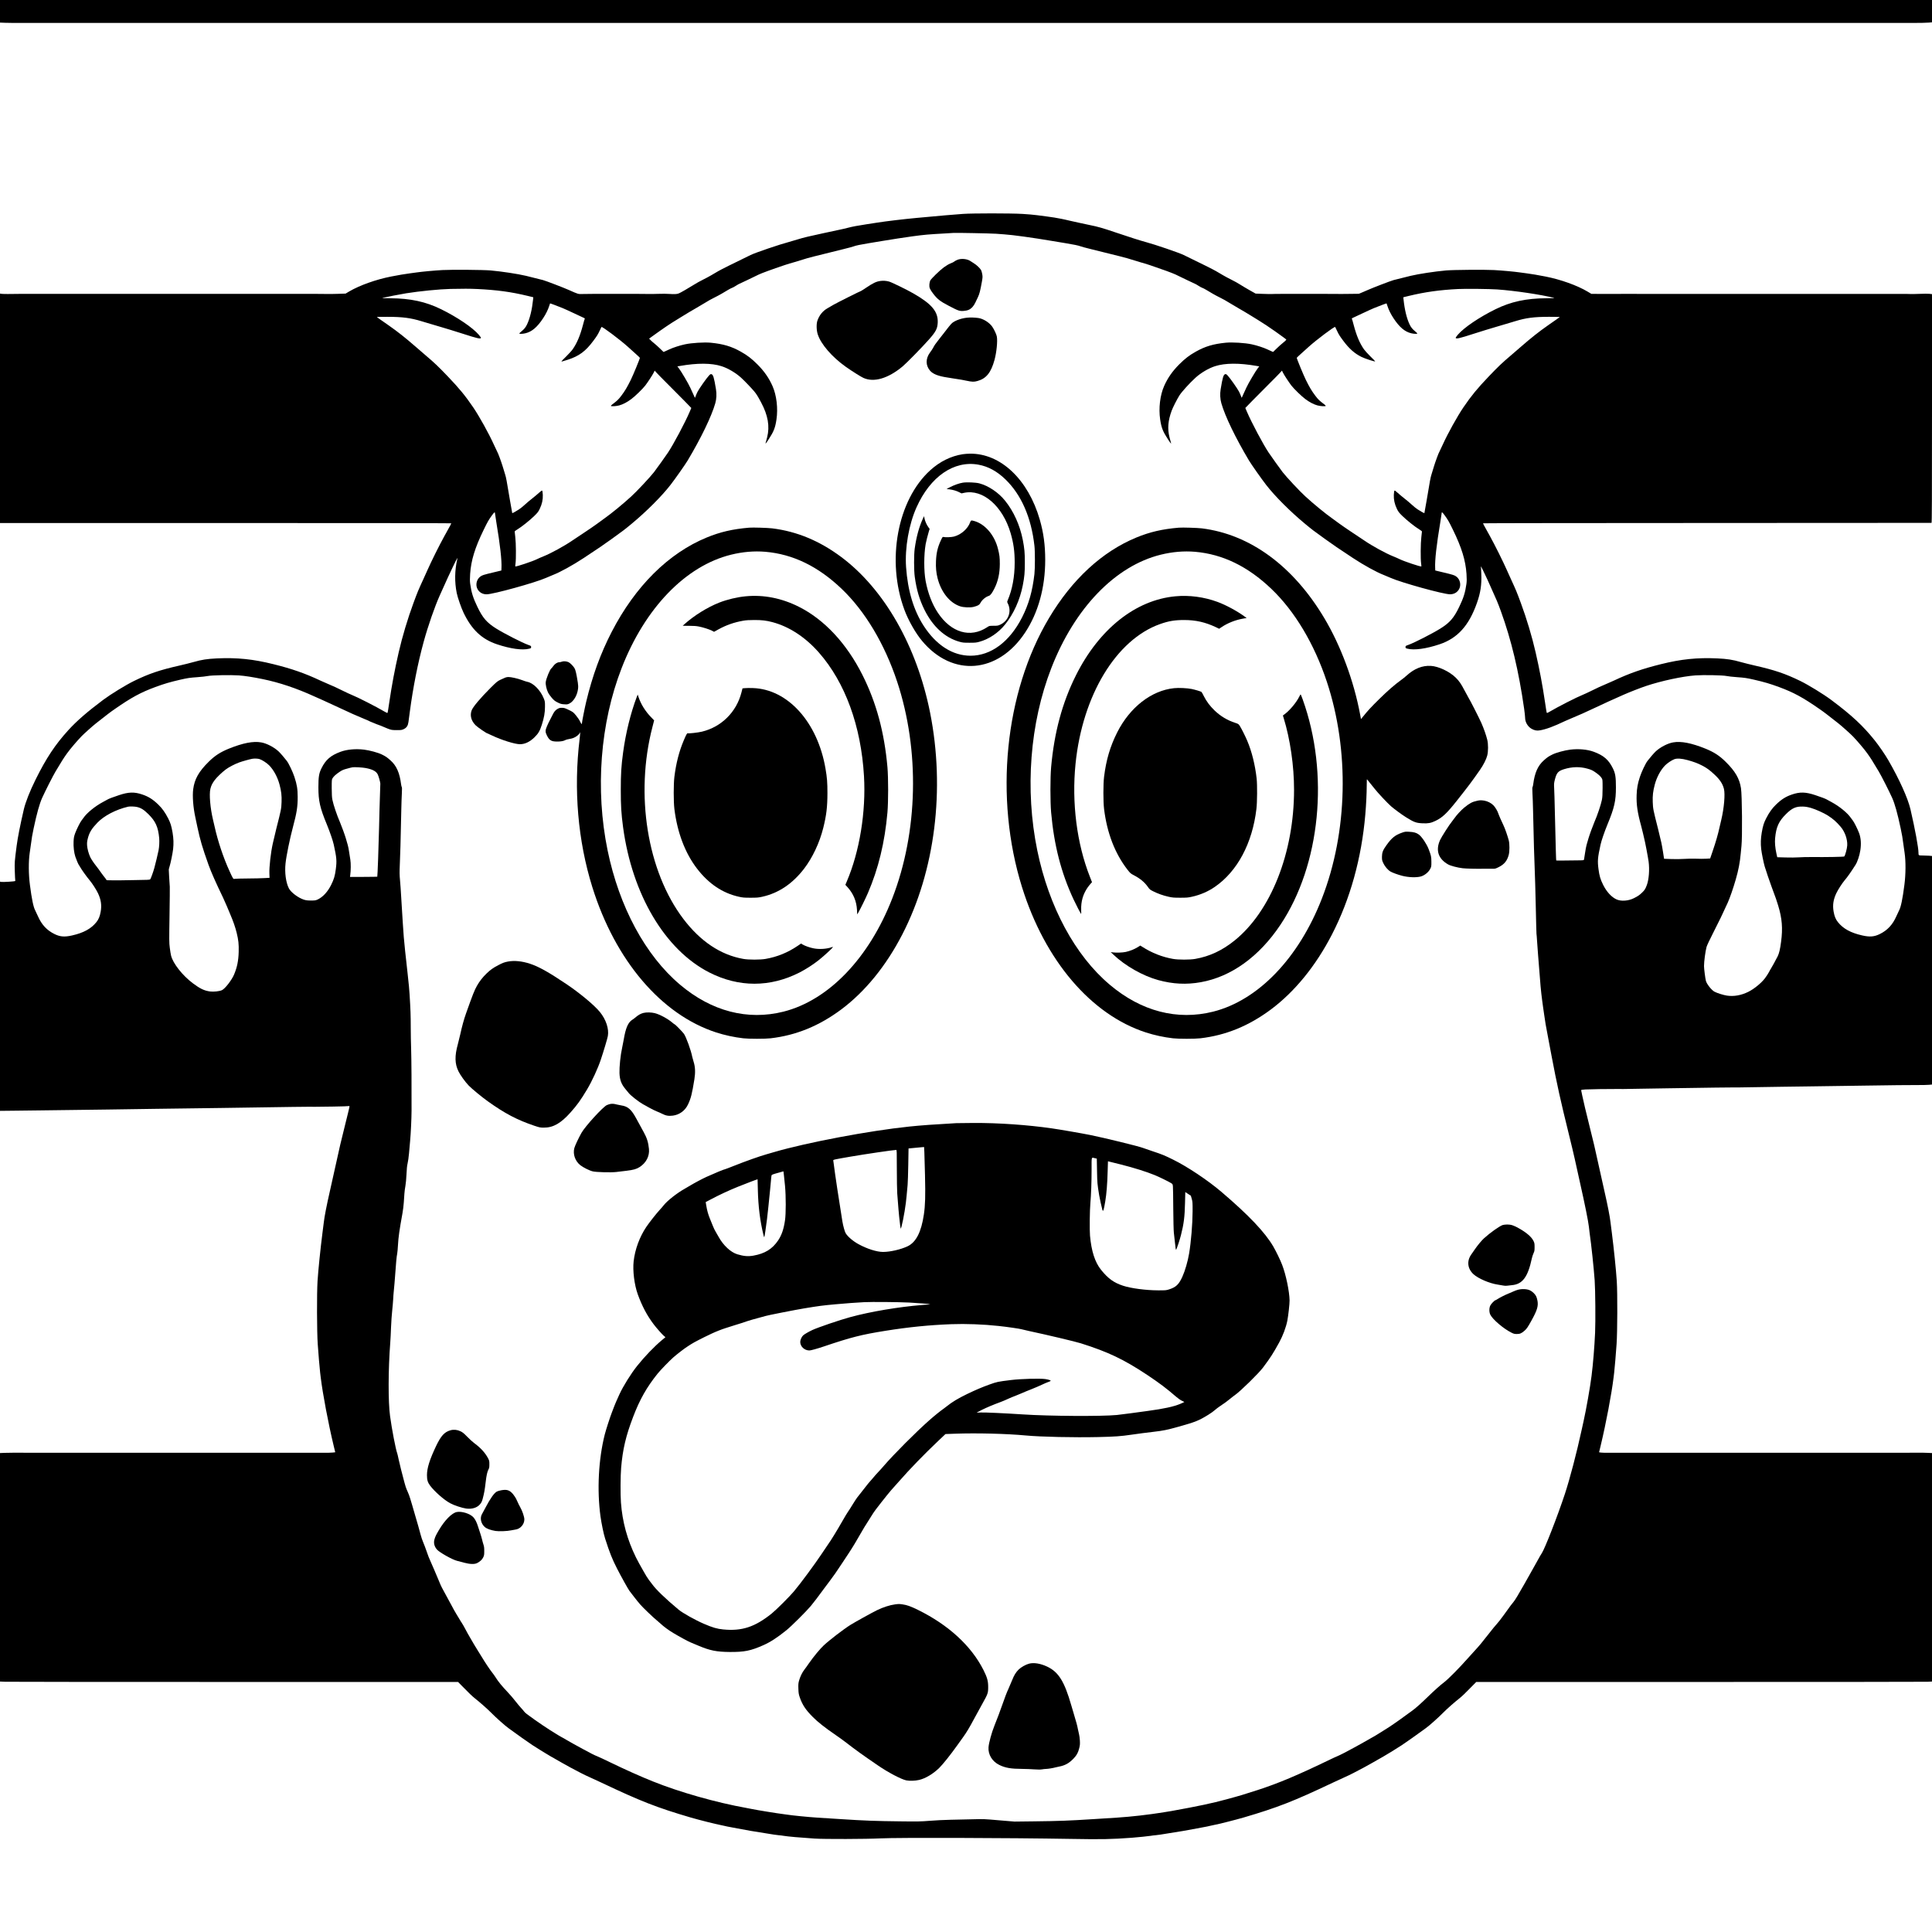 <?xml version="1.0" standalone="no"?>
<!DOCTYPE svg PUBLIC "-//W3C//DTD SVG 20010904//EN"
 "http://www.w3.org/TR/2001/REC-SVG-20010904/DTD/svg10.dtd">
<svg version="1.0" xmlns="http://www.w3.org/2000/svg"
 width="5000pt" height="5000pt" viewBox="0 0 5000 5000"
 preserveAspectRatio="xMidYMid meet">

<g transform="translate(0,5000) scale(0.1,-0.1)"
fill="#000000" stroke="none">
<path d="M0 49708 l0 -293 138 -5 c75 -2 179 -4 230 -4 50 0 184 1 297 1 113
0 248 0 300 0 52 0 185 0 295 0 110 0 244 0 298 0 53 0 189 0 302 0 113 0 243
0 290 0 47 0 177 0 290 0 113 0 249 0 303 0 53 0 187 0 297 0 110 0 243 0 295
0 52 0 187 0 300 0 113 0 248 0 300 0 52 0 185 0 295 0 110 0 244 0 298 0 53
0 189 0 302 0 113 0 243 0 290 0 47 0 177 0 290 0 113 0 249 0 303 0 53 0 187
0 297 0 110 0 244 0 298 0 53 0 189 0 302 0 113 0 247 0 298 0 50 0 182 0 292
0 110 0 243 0 295 0 52 0 185 0 295 0 110 0 242 0 293 0 50 0 184 0 297 0 113
0 249 0 303 0 53 0 187 0 297 0 110 0 244 0 298 0 53 0 189 0 302 0 113 0 247
0 298 0 50 0 182 0 292 0 110 0 243 0 295 0 52 0 185 0 295 0 110 0 242 0 293
0 50 0 184 0 297 0 113 0 249 0 303 0 53 0 187 0 297 0 110 0 244 0 298 0 53
0 189 0 302 0 113 0 243 0 290 0 47 0 177 0 290 0 113 0 249 0 303 0 53 0 187
0 297 0 110 0 243 0 295 0 52 0 187 0 300 0 113 0 248 0 300 0 52 0 185 0 295
0 110 0 244 0 298 0 53 0 189 0 302 0 113 0 243 0 290 0 47 0 177 0 290 0 113
0 249 0 303 0 53 0 187 0 297 0 110 0 243 0 295 0 52 0 187 0 300 0 113 0 248
0 300 0 52 0 185 0 295 0 110 0 244 0 298 0 53 0 189 0 302 0 113 0 243 0 290
0 47 0 177 0 290 0 113 0 249 0 303 0 53 0 187 0 297 0 110 0 243 0 295 0 52
0 187 0 300 0 113 0 248 0 300 0 52 0 185 0 295 0 110 0 244 0 298 0 53 0 189
0 302 0 113 0 243 0 290 0 47 0 177 0 290 0 113 0 249 0 303 0 53 0 187 0 297
0 110 0 243 0 295 0 52 0 187 0 300 0 113 0 248 0 300 0 52 0 185 0 295 0 110
0 244 0 298 0 53 0 189 0 302 0 256 0 324 0 580 0 113 0 249 0 303 0 53 0 187
0 297 0 110 0 244 0 298 0 53 0 189 0 302 0 113 0 247 0 298 0 50 0 182 0 292
0 110 0 243 0 295 0 52 0 185 0 295 0 110 0 242 0 293 0 50 0 184 0 297 0 113
0 249 0 303 0 53 0 187 0 297 0 110 0 244 0 298 0 53 0 189 0 302 0 113 0 243
0 290 0 47 0 177 0 290 0 113 0 249 0 303 0 53 0 187 0 297 0 110 0 243 0 295
0 52 0 187 0 300 0 113 0 248 0 300 0 52 0 185 0 295 0 110 0 244 0 298 0 53
0 189 0 302 0 256 0 324 0 580 0 113 0 249 0 303 0 53 0 187 0 297 0 110 0
243 0 295 0 52 0 187 0 300 0 113 0 248 0 300 0 52 0 185 0 295 0 110 0 244 0
298 0 53 0 189 0 302 0 113 0 243 0 290 0 47 0 177 0 290 0 113 0 249 0 303 0
53 0 187 0 297 0 110 0 243 0 295 0 52 0 187 0 300 0 113 0 248 0 300 0 52 0
185 0 295 0 110 0 244 0 298 0 53 0 189 0 302 0 113 0 243 0 290 0 47 0 177 0
290 0 113 0 249 0 303 0 53 0 187 0 297 0 110 0 243 0 295 0 52 0 187 0 300 0
113 0 248 0 300 0 52 0 185 0 295 0 110 0 244 0 298 0 53 0 189 0 302 0 113 0
243 0 290 0 47 0 177 0 290 0 113 0 249 0 303 0 53 0 187 0 297 0 110 0 244 0
298 0 53 0 189 0 302 0 113 0 247 0 298 0 50 0 182 0 292 0 110 0 243 0 295 0
52 0 185 0 295 0 110 0 242 0 293 0 50 0 184 0 297 0 113 0 249 0 303 0 53 0
187 0 297 0 110 0 244 0 298 0 53 0 189 0 302 0 113 0 243 0 290 0 47 0 177 0
290 0 113 0 249 0 303 0 53 0 187 0 297 0 110 0 243 0 295 0 52 0 187 0 300 0
113 0 248 0 300 0 52 0 185 0 295 0 110 0 244 0 298 0 53 0 189 0 302 0 113 0
243 0 290 0 47 0 180 0 295 -1 336 0 464 2 553 9 l82 7 0 289 0 289 -25000 0
-25000 0 0 -292z"/>
<path d="M24920 44464 c-195 -13 -600 -48 -1210 -105 -330 -31 -770 -83 -1005
-120 -71 -11 -200 -31 -285 -44 -221 -33 -366 -61 -472 -89 -51 -14 -158 -39
-238 -55 -176 -36 -598 -129 -810 -177 -85 -20 -200 -51 -255 -69 -55 -18
-154 -47 -220 -65 -244 -64 -868 -276 -1000 -340 -468 -227 -757 -371 -838
-418 -54 -31 -134 -79 -179 -105 -45 -27 -142 -79 -217 -116 -75 -37 -174 -92
-221 -123 -47 -30 -159 -97 -249 -149 -155 -89 -169 -94 -234 -99 -39 -3 -113
-2 -166 3 -53 5 -181 6 -286 2 -104 -4 -226 -5 -270 -3 -44 1 -150 3 -235 2
-152 0 -250 0 -595 0 -280 0 -431 0 -595 0 -85 0 -203 -1 -262 -3 -117 -4
-109 -6 -361 106 -134 60 -589 234 -662 254 -80 22 -321 82 -440 110 -221 52
-616 112 -920 140 -185 16 -996 23 -1240 10 -208 -11 -538 -42 -667 -61 -36
-5 -119 -17 -185 -25 -128 -17 -274 -41 -478 -81 -389 -76 -815 -227 -1088
-387 l-92 -55 -210 -7 c-115 -4 -244 -5 -285 -3 -41 2 -149 3 -240 2 -91 0
-226 0 -300 0 -74 0 -205 0 -290 0 -85 0 -216 0 -290 0 -74 0 -210 0 -302 0
-93 0 -226 0 -298 0 -71 0 -204 0 -295 0 -91 0 -226 0 -300 0 -74 0 -209 0
-300 0 -91 0 -223 0 -295 0 -71 0 -205 0 -297 0 -93 0 -229 0 -303 0 -74 0
-205 0 -290 0 -85 0 -216 0 -290 0 -74 0 -210 0 -302 0 -93 0 -226 0 -298 0
-71 0 -204 0 -295 0 -181 0 -351 0 -592 0 -338 0 -434 0 -598 0 -93 0 -231 0
-305 0 -74 0 -205 0 -290 0 -85 0 -216 0 -290 0 -74 0 -210 0 -302 0 -93 0
-226 0 -298 0 -71 0 -203 0 -292 0 -90 0 -218 -1 -285 -3 -67 -1 -143 1 -168
4 l-45 7 0 -2969 0 -2969 5835 0 c3209 0 5838 -3 5841 -7 6 -5 -12 -39 -181
-342 -118 -212 -336 -650 -433 -870 -22 -49 -66 -146 -97 -215 -147 -321 -156
-342 -266 -640 -145 -391 -290 -874 -380 -1270 -106 -462 -176 -836 -245
-1300 -19 -135 -39 -253 -42 -262 -6 -15 -15 -12 -77 24 -221 130 -699 374
-858 437 -43 17 -130 58 -195 90 -138 70 -327 157 -432 199 -41 17 -120 51
-175 77 -406 191 -737 306 -1215 425 -529 132 -942 174 -1460 151 -263 -13
-395 -33 -612 -95 -86 -24 -248 -65 -360 -90 -519 -118 -788 -209 -1179 -399
-211 -103 -599 -341 -799 -490 -411 -308 -682 -543 -900 -782 -344 -378 -576
-729 -851 -1285 -148 -299 -259 -583 -302 -766 -98 -424 -157 -724 -186 -944
-54 -419 -54 -421 -48 -653 4 -122 9 -231 12 -243 6 -20 1 -21 -162 -33 -92
-6 -183 -9 -200 -5 l-33 7 0 -2966 0 -2966 373 4 c204 2 507 5 672 8 265 4
644 9 1740 22 309 4 691 10 1225 18 352 5 1294 17 1740 23 448 5 1352 18 1835
27 171 3 351 5 400 4 104 -2 130 -2 645 5 212 3 393 9 402 13 24 9 26 24 -98
-475 -114 -458 -158 -643 -210 -890 -33 -156 -91 -417 -184 -825 -89 -391
-144 -673 -160 -820 -5 -44 -21 -168 -35 -275 -51 -398 -109 -962 -127 -1245
-20 -317 -17 -1309 5 -1630 16 -232 50 -641 62 -735 2 -19 9 -75 15 -125 51
-424 197 -1195 334 -1765 l42 -175 -66 -7 c-36 -4 -140 -7 -232 -6 -93 1 -225
1 -295 1 -71 0 -207 0 -303 0 -455 1 -715 1 -1170 0 -96 0 -233 0 -305 0 -71
0 -209 0 -305 0 -257 0 -389 0 -585 0 -196 0 -328 0 -585 0 -221 0 -389 0
-610 0 -221 0 -359 0 -580 0 -221 0 -389 0 -610 0 -257 0 -389 0 -585 0 -196
0 -328 0 -585 0 -221 0 -389 0 -610 0 -221 0 -359 0 -580 0 -96 0 -231 1 -300
1 -69 0 -180 -2 -247 -4 l-123 -5 0 -2956 0 -2957 133 -6 c72 -3 2643 -5 5712
-5 3069 0 5677 0 5796 0 l215 -1 105 -107 c163 -168 269 -270 334 -320 115
-90 321 -271 415 -367 118 -121 371 -346 449 -400 32 -23 105 -75 161 -116
122 -89 268 -193 365 -258 39 -26 84 -57 100 -69 55 -39 434 -272 477 -294 24
-12 75 -40 113 -64 39 -23 115 -67 170 -97 55 -30 154 -85 220 -122 152 -84
394 -207 471 -239 32 -13 183 -83 334 -154 1010 -479 1429 -643 2305 -900 209
-61 652 -173 765 -193 36 -6 88 -18 115 -25 28 -8 93 -21 145 -30 52 -9 136
-24 185 -35 151 -31 545 -99 760 -130 72 -11 153 -23 180 -29 28 -5 84 -12
125 -16 41 -3 100 -10 130 -16 116 -19 408 -45 800 -71 257 -17 1336 -14 1710
5 439 22 3307 14 4935 -14 777 -14 1044 -9 1565 30 168 13 422 39 490 50 30 6
89 13 130 16 41 4 98 11 125 16 28 6 109 18 180 29 215 31 609 99 760 130 50
11 133 26 185 35 52 9 118 22 145 30 28 7 79 19 115 25 113 20 556 132 765
193 876 257 1295 421 2305 900 151 71 302 141 334 154 77 32 319 155 471 239
66 37 165 92 220 122 55 30 132 74 170 97 39 24 89 52 113 64 43 22 422 255
477 294 16 12 61 43 100 69 97 65 243 169 365 258 56 41 129 93 161 116 78 54
331 279 449 400 94 96 300 277 415 367 65 50 171 152 334 320 l105 107 200 1
c111 0 2714 0 5786 0 3072 0 5636 2 5698 5 l112 6 0 2957 0 2956 -113 5 c-61
3 -165 5 -229 4 -65 0 -197 -1 -293 -1 -196 0 -328 0 -585 0 -96 0 -233 0
-305 0 -71 0 -209 0 -305 0 -96 0 -227 0 -290 0 -63 0 -194 0 -290 0 -96 0
-233 0 -305 0 -71 0 -209 0 -305 0 -455 1 -715 1 -1170 0 -221 0 -389 0 -610
0 -221 0 -359 0 -580 0 -221 0 -389 0 -610 0 -455 1 -715 1 -1170 0 -96 0
-233 0 -305 0 -71 0 -209 0 -305 0 -96 0 -227 0 -290 0 -63 0 -191 0 -285 -1
-93 -1 -193 1 -220 5 l-51 8 42 175 c137 570 283 1341 334 1765 6 50 13 106
15 125 12 94 46 503 62 735 22 321 25 1313 5 1630 -18 283 -76 847 -127 1245
-14 107 -30 231 -35 275 -16 147 -71 429 -160 820 -93 408 -151 669 -184 825
-53 251 -98 441 -196 831 -49 195 -103 416 -120 490 -62 270 -100 442 -100
454 0 9 32 15 108 20 107 6 630 14 817 12 119 -2 128 -2 635 7 217 4 530 9
695 11 503 6 905 12 1230 18 171 3 360 5 420 4 61 -1 130 -1 155 0 234 4 926
15 1165 18 165 2 437 6 605 8 720 11 946 14 1485 21 314 4 710 10 880 12 171
3 403 4 516 3 113 -1 243 2 287 6 l82 7 0 2958 0 2957 -77 7 c-42 3 -118 6
-168 6 -103 0 -105 1 -105 71 0 131 -88 608 -207 1123 -67 288 -287 775 -573
1271 -83 144 -245 380 -352 513 -307 383 -594 650 -1128 1049 -200 149 -588
387 -799 490 -391 190 -660 281 -1179 399 -112 25 -274 66 -360 90 -217 62
-349 82 -612 95 -518 23 -931 -19 -1460 -151 -478 -119 -809 -234 -1215 -425
-55 -26 -134 -60 -175 -77 -105 -42 -294 -129 -432 -199 -65 -32 -152 -73
-195 -90 -159 -63 -637 -307 -858 -437 -62 -36 -71 -39 -77 -24 -3 9 -23 127
-42 262 -69 464 -139 838 -245 1300 -90 396 -235 879 -380 1270 -110 298 -119
319 -266 640 -31 69 -75 166 -97 215 -97 220 -315 658 -433 870 -169 303 -187
337 -181 342 3 4 2613 7 5799 8 3185 1 5798 2 5805 3 9 2 12 601 12 2961 l0
2959 -67 8 c-38 4 -149 3 -248 -1 -99 -4 -214 -6 -255 -4 -41 2 -149 4 -240 3
-91 0 -226 0 -300 0 -74 0 -205 0 -290 0 -85 0 -216 0 -290 0 -74 0 -210 0
-302 0 -93 0 -226 0 -298 0 -71 0 -205 0 -297 0 -93 0 -229 0 -303 0 -74 0
-205 0 -290 0 -85 0 -216 0 -290 0 -74 0 -211 0 -305 0 -93 0 -231 0 -305 0
-74 0 -205 0 -290 0 -85 0 -216 0 -290 0 -74 0 -210 0 -302 0 -93 0 -226 0
-298 0 -71 0 -205 0 -297 0 -93 0 -229 0 -303 0 -74 0 -205 0 -290 0 -85 0
-216 0 -290 0 -74 0 -211 0 -305 0 -164 0 -260 0 -597 0 -87 0 -219 0 -293 0
-74 0 -208 0 -297 1 -90 0 -197 -1 -238 -2 -41 -1 -203 -1 -360 0 l-286 2 -97
58 c-270 161 -698 314 -1092 391 -204 40 -350 64 -478 81 -66 8 -149 20 -185
25 -129 19 -459 50 -667 61 -244 13 -1055 6 -1240 -10 -304 -28 -699 -88 -920
-140 -119 -28 -360 -88 -440 -110 -74 -20 -530 -195 -662 -254 -43 -19 -113
-50 -156 -67 l-79 -33 -256 -3 c-141 -2 -291 -3 -332 -1 -41 1 -148 2 -237 1
-90 0 -221 0 -293 0 -71 0 -205 0 -297 0 -328 0 -440 0 -593 0 -85 1 -191 -1
-235 -3 -44 -2 -159 0 -255 4 l-175 7 -160 90 c-88 50 -198 116 -245 146 -47
31 -146 86 -221 123 -75 37 -172 89 -217 116 -45 26 -125 74 -179 105 -81 47
-370 191 -838 418 -126 61 -754 275 -980 335 -133 35 -444 134 -800 255 -311
106 -448 145 -645 184 -69 14 -197 41 -285 61 -88 20 -191 43 -230 51 -38 8
-95 21 -125 29 -50 12 -125 27 -285 55 -33 6 -112 17 -175 25 -63 8 -182 24
-265 35 -82 11 -256 27 -385 34 -320 18 -1281 18 -1540 0z m840 -512 c74 -6
178 -14 230 -17 216 -14 731 -85 1240 -171 113 -19 273 -46 355 -59 193 -31
331 -60 375 -78 19 -9 139 -41 265 -72 703 -172 968 -240 1038 -266 43 -15
145 -46 226 -69 81 -22 199 -58 262 -79 330 -111 594 -208 674 -246 50 -24
184 -89 298 -144 115 -56 211 -101 215 -101 4 0 39 -21 77 -45 39 -25 81 -48
95 -52 14 -3 63 -28 110 -56 47 -28 121 -72 165 -98 44 -26 136 -75 205 -109
69 -35 150 -79 180 -100 30 -20 152 -92 270 -160 118 -68 262 -153 320 -190
58 -36 146 -91 195 -120 107 -64 312 -200 447 -296 213 -152 288 -207 288
-214 0 -8 -66 -70 -110 -102 -19 -14 -79 -68 -134 -121 l-98 -95 -37 15 c-20
8 -72 32 -116 53 -93 44 -271 102 -400 129 -173 38 -502 58 -670 42 -323 -32
-532 -94 -775 -230 -174 -98 -278 -178 -431 -330 -176 -176 -299 -352 -391
-560 -106 -239 -146 -576 -103 -867 32 -214 70 -310 198 -507 75 -115 96 -139
81 -94 -4 12 -21 76 -38 142 -55 221 -39 425 56 685 30 83 137 294 201 396 61
96 266 322 419 461 138 125 337 243 503 296 259 84 629 86 1082 6 l63 -11 -34
-42 c-57 -71 -255 -406 -300 -508 -13 -29 -44 -96 -68 -148 -25 -52 -47 -102
-50 -110 -3 -8 -13 9 -22 40 -10 30 -34 83 -52 118 -45 84 -227 343 -285 405
-38 43 -49 49 -71 44 -45 -12 -67 -84 -117 -388 -21 -125 -14 -255 18 -367 97
-338 367 -896 713 -1477 67 -111 324 -477 446 -634 226 -292 625 -691 1008
-1008 188 -156 210 -172 514 -391 221 -159 331 -234 725 -494 284 -187 609
-366 796 -438 45 -17 125 -51 178 -75 275 -123 1367 -425 1537 -425 105 0 188
48 236 135 57 105 26 250 -70 322 -49 37 -79 47 -347 111 l-200 48 -3 65 c-10
199 35 599 133 1184 19 116 35 220 35 232 0 42 16 31 75 -49 83 -113 114 -165
219 -382 225 -461 325 -788 349 -1138 8 -131 8 -187 -2 -260 -31 -223 -74
-361 -186 -593 -138 -287 -243 -408 -483 -559 -213 -133 -685 -374 -832 -425
-71 -25 -75 -28 -75 -56 0 -28 4 -31 50 -43 177 -45 483 -3 835 115 462 156
757 483 963 1068 94 266 125 473 113 760 -3 88 -8 171 -11 185 -5 26 100 -185
165 -330 21 -47 61 -137 90 -200 151 -332 183 -408 262 -625 273 -752 462
-1545 603 -2528 14 -98 25 -202 25 -232 0 -111 65 -224 160 -282 77 -46 144
-59 225 -44 166 30 352 99 650 241 22 11 94 42 160 69 201 83 358 153 640 286
238 113 378 176 720 328 150 66 432 176 572 223 401 134 948 251 1283 275 207
15 708 5 805 -16 39 -9 160 -22 270 -30 197 -14 245 -21 435 -64 273 -63 420
-106 650 -191 382 -141 620 -271 1050 -570 119 -82 193 -139 485 -369 88 -69
321 -278 379 -339 132 -139 287 -322 370 -437 87 -121 131 -189 298 -470 70
-117 262 -496 348 -685 68 -152 138 -402 219 -785 38 -183 48 -237 70 -410 6
-44 20 -145 32 -225 33 -222 31 -555 -5 -830 -47 -366 -90 -573 -136 -659 -16
-31 -48 -99 -71 -151 -97 -222 -232 -367 -434 -465 -141 -69 -258 -78 -450
-34 -298 67 -494 175 -629 344 -60 76 -89 146 -112 274 -29 166 -8 310 71 476
42 89 149 255 209 326 80 94 156 202 286 405 50 77 106 245 126 380 25 167 15
313 -31 441 -37 100 -133 292 -164 328 -10 11 -32 41 -49 66 -87 130 -305 307
-507 414 -49 26 -104 56 -121 66 -30 18 -145 62 -294 111 -249 83 -398 87
-605 16 -161 -55 -273 -126 -413 -262 -100 -97 -174 -200 -253 -354 -61 -118
-84 -192 -115 -370 -26 -156 -30 -281 -14 -427 13 -110 63 -357 91 -451 40
-131 128 -390 180 -529 111 -299 131 -354 168 -480 102 -335 122 -588 76 -935
-25 -195 -51 -304 -89 -380 -51 -100 -155 -291 -174 -317 -11 -15 -34 -56 -51
-91 -17 -34 -64 -105 -103 -158 -94 -125 -284 -280 -433 -353 -184 -91 -374
-124 -553 -97 -90 14 -248 63 -319 100 -75 38 -201 196 -224 280 -16 57 -49
317 -49 383 0 120 34 377 66 498 8 32 86 198 174 369 148 289 250 501 372 771
58 129 139 362 208 600 72 249 109 441 130 675 6 63 14 151 19 195 25 233 16
1312 -12 1495 -39 252 -148 440 -399 687 -159 157 -300 248 -518 337 -367 148
-633 200 -840 163 -142 -24 -338 -127 -453 -236 -39 -36 -160 -176 -209 -242
-52 -67 -157 -289 -198 -416 -56 -170 -78 -293 -84 -465 -9 -245 21 -454 117
-803 16 -60 38 -147 48 -192 10 -45 23 -99 28 -121 25 -90 101 -493 117 -610
27 -206 8 -457 -44 -602 -38 -103 -57 -135 -125 -200 -74 -70 -105 -91 -212
-145 -143 -72 -333 -85 -450 -31 -130 59 -256 197 -345 375 -72 144 -98 232
-121 409 -28 213 -21 294 53 632 23 106 100 330 178 520 180 435 220 611 220
964 0 270 -15 363 -79 492 -110 222 -236 332 -493 428 -164 61 -391 82 -608
56 -146 -18 -365 -77 -465 -127 -98 -49 -129 -69 -223 -153 -152 -135 -235
-321 -272 -614 -5 -38 -13 -72 -18 -75 -7 -4 -7 -61 -2 -161 5 -85 12 -279 15
-430 14 -659 36 -1438 45 -1590 5 -91 16 -487 25 -880 8 -393 17 -724 19 -735
3 -11 10 -101 16 -200 6 -99 17 -254 25 -345 8 -91 19 -226 24 -300 40 -510
49 -617 61 -710 6 -41 17 -131 25 -200 9 -68 18 -134 20 -145 3 -11 16 -104
30 -207 24 -177 38 -258 106 -613 15 -82 53 -280 83 -440 138 -731 238 -1181
446 -2020 65 -264 135 -556 155 -650 20 -93 81 -370 136 -615 126 -558 213
-992 229 -1135 6 -60 15 -137 20 -170 39 -257 109 -918 130 -1220 18 -250 24
-1060 11 -1355 -17 -372 -52 -806 -92 -1120 -35 -284 -139 -871 -205 -1165
-13 -60 -38 -171 -54 -245 -122 -564 -302 -1252 -430 -1640 -186 -566 -525
-1434 -601 -1541 -21 -29 -32 -50 -154 -269 -32 -58 -95 -170 -140 -250 -45
-80 -115 -203 -155 -275 -152 -270 -244 -421 -279 -461 -39 -45 -76 -93 -257
-346 -67 -93 -148 -197 -181 -231 -32 -34 -122 -143 -198 -242 -171 -220 -257
-324 -361 -435 -44 -47 -128 -139 -186 -206 -220 -249 -513 -545 -617 -623
-87 -64 -252 -212 -416 -371 -192 -187 -329 -308 -422 -373 -37 -26 -104 -74
-148 -107 -156 -117 -417 -298 -503 -349 -26 -16 -105 -65 -177 -111 -71 -45
-148 -91 -170 -102 -22 -11 -76 -42 -120 -68 -44 -26 -125 -72 -180 -102 -55
-30 -147 -81 -205 -113 -159 -88 -359 -191 -417 -214 -28 -11 -114 -50 -190
-87 -848 -409 -1329 -612 -1873 -789 -360 -117 -453 -145 -815 -243 -363 -99
-725 -176 -1425 -302 -58 -10 -141 -24 -185 -30 -44 -6 -102 -15 -130 -20 -52
-10 -282 -41 -495 -66 -178 -21 -432 -44 -595 -54 -77 -5 -354 -22 -615 -39
-604 -39 -892 -50 -1525 -57 l-510 -6 -385 32 c-434 37 -390 35 -725 27 -137
-3 -380 -9 -540 -12 -159 -3 -405 -15 -545 -27 -230 -18 -304 -20 -765 -14
-634 7 -922 18 -1525 57 -261 17 -538 34 -615 39 -235 15 -661 57 -795 79 -30
5 -82 12 -115 16 -110 12 -681 105 -775 126 -25 6 -92 19 -150 29 -783 140
-1730 408 -2430 690 -313 125 -740 317 -1110 497 -129 63 -268 128 -308 144
-93 37 -199 91 -392 197 -85 47 -200 110 -255 140 -55 30 -131 74 -170 97 -38
24 -92 54 -120 68 -27 14 -97 55 -155 92 -58 37 -125 79 -149 93 -66 41 -295
194 -393 265 -213 151 -245 177 -273 213 -16 22 -54 66 -85 99 -31 33 -94 109
-141 169 -46 61 -131 160 -189 221 -173 184 -249 277 -330 405 -19 30 -53 78
-75 105 -55 68 -188 265 -258 383 -32 53 -84 138 -116 187 -32 50 -77 124
-101 165 -24 41 -72 125 -108 185 -36 61 -89 155 -117 210 -28 55 -69 127 -91
160 -22 33 -56 87 -74 120 -18 33 -50 85 -70 115 -20 30 -88 152 -150 270 -62
118 -139 260 -171 315 -32 56 -70 130 -85 165 -14 36 -40 99 -59 140 -18 41
-68 158 -110 260 -43 102 -91 212 -107 245 -17 32 -54 129 -83 215 -29 85 -71
197 -94 249 -22 51 -52 141 -67 200 -14 58 -41 156 -59 216 -19 61 -54 184
-80 275 -25 91 -59 206 -74 255 -16 50 -41 131 -54 180 -14 50 -45 133 -69
185 -40 85 -58 142 -113 355 -8 33 -33 130 -56 215 -22 85 -50 207 -64 270
-13 63 -28 129 -34 145 -41 111 -139 621 -186 965 -51 373 -49 1196 5 1905 6
72 15 249 20 395 6 146 19 339 30 430 10 91 21 221 25 290 3 69 10 161 15 205
6 44 15 141 20 215 43 581 52 677 70 770 6 30 15 131 20 225 11 197 36 378
116 818 14 75 29 199 34 275 5 75 12 180 16 232 3 52 15 142 26 200 11 63 23
183 28 300 6 141 14 220 29 284 12 49 28 164 36 255 8 91 21 238 29 326 18
193 36 572 37 785 3 533 -3 1382 -11 1595 -5 138 -10 392 -10 565 0 296 -6
463 -30 845 -11 164 -16 216 -50 530 -11 99 -27 243 -35 320 -9 77 -22 199
-30 270 -26 237 -47 487 -61 735 -7 135 -18 308 -24 385 -5 77 -15 223 -20
325 -5 102 -17 268 -26 371 -15 163 -16 216 -6 450 11 235 19 516 38 1409 3
140 9 325 14 410 5 99 5 157 -2 161 -5 3 -13 37 -18 75 -37 293 -120 479 -272
614 -94 84 -125 104 -223 153 -100 50 -319 109 -465 127 -217 26 -444 5 -608
-56 -257 -96 -383 -206 -493 -428 -64 -129 -79 -222 -79 -492 0 -352 40 -529
220 -964 78 -191 155 -415 178 -520 74 -338 81 -419 53 -632 -23 -177 -49
-265 -121 -409 -89 -179 -214 -314 -347 -377 -53 -24 -69 -27 -173 -27 -91 0
-130 5 -185 22 -145 46 -337 190 -389 293 -78 153 -112 411 -86 648 20 193
112 642 190 932 100 374 125 532 124 785 -1 210 -18 316 -84 518 -41 127 -146
349 -198 416 -49 66 -170 206 -209 242 -115 109 -311 212 -453 236 -207 37
-473 -15 -840 -163 -218 -89 -359 -180 -518 -337 -257 -253 -368 -450 -402
-711 -23 -176 -1 -468 55 -726 13 -63 38 -180 55 -260 73 -340 124 -513 288
-975 63 -177 200 -486 372 -840 21 -44 66 -145 100 -225 33 -80 69 -165 80
-190 92 -218 134 -339 175 -500 46 -186 58 -297 52 -497 -6 -230 -41 -397
-119 -583 -61 -145 -233 -367 -314 -405 -61 -29 -216 -46 -306 -34 -151 20
-260 72 -448 213 -268 201 -515 515 -563 716 -9 36 -24 127 -33 203 -17 128
-17 192 -7 835 6 384 9 717 7 742 -10 133 -27 428 -26 445 1 11 10 49 21 83
27 84 78 336 91 447 16 146 12 271 -14 427 -31 178 -54 252 -115 370 -79 154
-153 257 -253 354 -140 136 -252 207 -413 262 -207 71 -356 67 -605 -16 -149
-49 -264 -93 -294 -111 -17 -10 -71 -40 -121 -66 -202 -107 -420 -284 -507
-414 -17 -25 -39 -55 -49 -66 -31 -36 -127 -228 -164 -328 -30 -84 -36 -116
-41 -215 -7 -130 12 -291 45 -391 30 -88 78 -201 94 -219 8 -10 22 -32 31 -50
31 -60 170 -254 252 -351 60 -71 167 -237 209 -326 79 -166 100 -310 71 -476
-23 -128 -52 -198 -112 -274 -135 -169 -331 -277 -629 -344 -192 -44 -309 -35
-450 34 -202 98 -337 243 -434 465 -23 52 -55 120 -71 151 -46 86 -89 293
-136 659 -36 275 -38 608 -5 830 12 80 26 181 32 225 22 173 32 227 70 410 81
383 151 633 219 785 86 189 278 568 348 685 167 281 211 349 298 470 83 115
238 298 370 437 58 61 291 270 379 339 292 230 366 287 485 369 430 299 668
429 1050 570 230 85 377 128 650 191 190 43 238 50 435 64 110 8 232 21 270
30 97 21 598 31 805 16 151 -10 367 -44 620 -96 432 -89 871 -236 1340 -450
52 -24 151 -68 220 -98 69 -31 247 -112 395 -182 298 -140 476 -220 665 -297
69 -28 130 -54 136 -59 6 -5 28 -15 50 -23 21 -7 59 -23 84 -34 25 -12 74 -31
110 -43 36 -12 83 -31 104 -41 22 -11 82 -36 135 -56 92 -34 102 -36 226 -37
123 0 133 2 188 28 72 36 105 87 118 184 5 38 21 156 35 263 84 632 206 1251
357 1805 113 414 287 915 421 1213 215 478 238 527 336 732 51 107 100 204
108 215 13 19 14 18 7 -10 -68 -291 -73 -597 -15 -882 24 -118 116 -383 176
-508 210 -439 471 -686 864 -818 352 -118 658 -160 835 -115 46 12 50 15 50
43 0 28 -4 31 -75 56 -147 51 -619 292 -832 425 -240 151 -345 272 -483 559
-112 232 -155 370 -186 593 -10 73 -10 129 -2 260 24 350 124 677 349 1138
105 217 136 269 219 382 59 80 75 91 75 49 0 -12 16 -116 35 -232 98 -585 143
-985 133 -1184 l-3 -65 -200 -48 c-268 -64 -298 -74 -347 -111 -96 -72 -127
-217 -70 -322 48 -87 131 -135 236 -135 170 0 1262 302 1537 425 53 24 133 58
178 75 187 72 512 251 796 438 394 260 504 335 725 494 304 219 326 235 514
391 383 317 782 716 1008 1008 122 157 379 523 446 634 346 581 616 1139 713
1477 32 112 39 242 18 367 -50 304 -72 376 -117 388 -22 5 -33 -1 -71 -44 -58
-62 -240 -321 -285 -405 -18 -35 -42 -88 -52 -118 -9 -31 -19 -48 -22 -40 -3
8 -25 58 -50 110 -24 52 -55 119 -68 148 -45 102 -243 437 -300 508 l-34 42
63 11 c453 80 823 78 1082 -6 166 -53 365 -171 503 -296 86 -78 270 -270 342
-356 58 -70 92 -125 178 -286 178 -333 227 -617 156 -900 -17 -66 -34 -130
-38 -142 -15 -45 6 -21 81 94 128 197 166 293 198 507 43 291 3 628 -103 867
-92 208 -215 384 -391 560 -153 152 -257 232 -431 330 -243 136 -452 198 -775
230 -168 16 -497 -4 -670 -42 -129 -27 -307 -85 -400 -129 -44 -21 -96 -45
-116 -53 l-37 -15 -98 95 c-55 53 -121 112 -149 133 -27 21 -67 56 -88 78
l-38 39 81 59 c274 198 471 332 625 424 50 29 137 84 195 120 58 37 202 122
320 190 118 68 240 140 270 160 30 21 111 65 180 100 69 34 161 83 205 109 44
26 118 70 165 98 47 28 96 53 110 56 14 4 57 27 95 52 39 24 73 45 77 45 4 0
100 45 215 101 114 55 249 120 298 144 80 38 344 135 674 246 63 21 181 57
262 79 81 23 183 54 226 69 70 26 335 94 1038 266 127 31 246 63 265 72 44 18
182 47 375 78 83 13 242 40 355 59 223 38 597 95 780 120 317 43 410 51 860
76 102 6 196 12 210 13 63 5 959 -12 1080 -21z m-13415 -1431 c514 -25 878
-74 1309 -178 l148 -36 -5 -51 c-28 -270 -82 -493 -157 -652 -37 -77 -73 -121
-144 -179 -31 -25 -56 -50 -56 -56 0 -14 87 -11 158 6 168 40 307 159 460 392
70 107 123 215 153 308 12 39 24 72 25 73 2 4 166 -58 324 -121 47 -19 184
-82 305 -139 121 -57 233 -110 248 -116 22 -10 26 -15 18 -29 -5 -10 -25 -79
-44 -153 -73 -277 -154 -469 -266 -630 -25 -36 -101 -119 -168 -185 -68 -66
-123 -123 -123 -127 0 -9 29 -1 170 44 288 94 457 219 656 488 95 128 117 163
161 257 25 54 47 99 49 101 15 20 484 -332 685 -514 41 -38 128 -116 192 -173
64 -57 117 -107 117 -111 0 -26 -174 -447 -236 -573 -95 -192 -151 -285 -246
-411 -71 -94 -110 -131 -227 -218 -25 -18 -43 -38 -40 -43 7 -16 138 -8 214
13 99 27 205 83 313 164 99 73 296 265 362 351 67 88 187 271 216 330 l27 55
46 -51 c25 -29 159 -164 297 -302 138 -137 331 -332 428 -431 l177 -182 -41
-97 c-118 -276 -421 -847 -564 -1060 -63 -95 -298 -422 -362 -506 -95 -123
-453 -506 -590 -629 -218 -199 -512 -440 -692 -567 -48 -34 -134 -97 -192
-140 -58 -43 -208 -146 -335 -230 -126 -83 -264 -175 -305 -203 -205 -141
-556 -333 -748 -409 -57 -23 -129 -54 -160 -70 -115 -58 -552 -204 -567 -190
-2 3 1 38 7 79 16 119 13 524 -6 678 -9 74 -16 140 -16 147 0 7 33 32 73 56
104 62 316 231 433 345 87 85 107 111 142 184 60 123 85 241 80 363 -3 54 -10
103 -16 109 -8 8 -30 -7 -80 -53 -38 -35 -118 -102 -178 -149 -60 -46 -146
-119 -191 -161 -45 -42 -113 -97 -150 -121 -79 -52 -172 -103 -176 -97 -2 2
-27 144 -56 314 -92 551 -101 599 -126 680 -13 44 -42 139 -64 210 -39 129
-124 359 -140 379 -5 6 -45 92 -90 191 -131 289 -375 728 -532 960 -207 304
-360 490 -656 800 -241 253 -357 363 -568 541 -77 65 -196 168 -265 229 -69
60 -158 137 -199 170 -41 33 -115 93 -165 134 -91 73 -232 178 -349 259 -191
131 -296 206 -292 210 2 2 122 3 268 3 397 -1 605 -28 889 -115 79 -24 186
-56 238 -71 52 -15 169 -50 260 -77 91 -28 208 -63 260 -78 52 -16 194 -60
315 -99 365 -118 451 -138 462 -105 2 6 -22 41 -52 77 -161 189 -557 457 -980
665 -397 195 -795 281 -1309 283 -161 1 -229 4 -206 10 92 23 445 91 613 119
344 55 859 106 1142 113 330 7 503 7 690 -2z m26405 -12 c447 -31 1132 -133
1470 -218 23 -6 -45 -9 -206 -10 -514 -2 -912 -88 -1309 -283 -423 -208 -819
-476 -980 -665 -30 -36 -54 -71 -52 -77 11 -33 97 -13 462 105 121 39 263 83
315 99 52 15 169 50 260 78 91 27 208 62 260 77 52 15 159 47 238 71 286 88
487 114 882 115 149 0 273 -1 275 -3 4 -4 -101 -79 -292 -210 -117 -81 -258
-186 -349 -259 -50 -41 -124 -101 -165 -134 -41 -33 -130 -110 -199 -170 -69
-61 -188 -164 -265 -229 -211 -178 -327 -288 -568 -541 -296 -310 -449 -496
-656 -800 -157 -232 -401 -671 -532 -960 -45 -99 -85 -185 -90 -191 -16 -20
-101 -250 -140 -379 -22 -71 -51 -166 -64 -210 -25 -81 -34 -129 -126 -680
-29 -170 -54 -312 -56 -314 -4 -6 -97 45 -176 97 -37 24 -105 79 -150 121 -45
42 -131 115 -191 161 -60 47 -140 114 -178 149 -50 46 -72 61 -80 53 -6 -6
-13 -55 -16 -109 -5 -122 20 -240 80 -363 35 -73 55 -99 142 -184 117 -114
329 -283 434 -345 39 -24 72 -49 72 -56 0 -7 -7 -73 -16 -147 -19 -154 -22
-559 -6 -678 6 -41 9 -76 7 -79 -15 -14 -452 132 -567 190 -31 16 -103 47
-160 70 -192 76 -543 268 -748 409 -41 28 -178 120 -305 203 -126 84 -277 187
-335 230 -58 43 -144 106 -192 140 -180 127 -474 368 -692 567 -137 123 -495
506 -590 629 -64 84 -299 411 -362 506 -143 213 -446 784 -564 1060 l-41 97
177 182 c97 99 290 294 428 431 138 138 272 273 297 302 l46 51 27 -55 c29
-59 149 -242 216 -330 66 -86 263 -278 362 -351 108 -81 214 -137 313 -164 76
-21 207 -29 214 -13 3 5 -15 25 -40 43 -117 87 -156 124 -227 218 -95 126
-151 219 -246 411 -62 126 -236 547 -236 573 0 4 53 54 117 111 64 57 151 135
192 173 201 182 670 534 685 514 2 -2 24 -47 49 -101 44 -94 66 -129 161 -257
152 -204 289 -326 471 -417 85 -43 355 -130 355 -115 0 4 -55 61 -123 127 -67
66 -143 149 -168 185 -112 161 -193 353 -266 630 -19 74 -39 143 -44 153 -8
14 -4 19 18 29 15 6 127 59 248 116 121 57 258 120 305 139 158 63 322 125
324 121 1 -1 13 -34 25 -73 30 -93 83 -201 153 -308 153 -233 292 -352 460
-392 71 -17 158 -20 158 -6 0 6 -25 31 -56 56 -71 58 -107 102 -144 179 -75
159 -129 382 -157 652 l-5 51 148 36 c414 100 793 153 1269 177 194 10 815 3
1015 -11z m-32036 -12153 c68 -21 193 -102 255 -166 116 -120 214 -302 265
-493 46 -173 59 -287 53 -452 -7 -182 -10 -194 -137 -695 -22 -86 -59 -243
-89 -375 -53 -233 -96 -616 -89 -783 l4 -110 -130 -7 c-72 -5 -268 -9 -436
-10 -168 -1 -319 -5 -336 -9 -38 -10 -41 -5 -136 204 -156 340 -303 780 -383
1145 -10 44 -28 125 -42 180 -72 301 -103 662 -68 801 21 85 50 143 113 227
52 70 184 197 283 272 77 59 238 143 349 183 78 29 282 85 340 95 56 9 139 6
184 -7z m36956 -26 c162 -44 269 -84 386 -145 117 -61 190 -114 311 -227 142
-131 215 -242 248 -372 35 -139 4 -500 -68 -801 -14 -55 -32 -136 -42 -180
-46 -209 -95 -379 -186 -646 l-60 -176 -102 -6 c-56 -4 -176 -4 -267 0 -91 3
-226 1 -300 -5 -77 -6 -219 -7 -330 -4 l-194 7 -27 175 c-15 96 -35 207 -44
245 -46 196 -67 287 -85 355 -127 501 -130 513 -137 695 -6 165 7 279 53 452
50 187 146 368 261 489 56 60 177 141 248 167 69 25 187 17 335 -23z m-34210
-206 c179 -33 274 -83 315 -164 23 -44 67 -202 68 -240 0 -8 -5 -161 -11 -340
-7 -179 -16 -543 -22 -810 -10 -450 -39 -1250 -46 -1259 -2 -2 -161 -4 -355
-5 l-351 -1 6 45 c17 123 18 308 3 400 -9 52 -23 143 -32 203 -8 59 -23 138
-34 175 -11 37 -34 117 -51 177 -27 92 -109 317 -151 415 -80 183 -170 451
-196 580 -13 64 -17 140 -18 305 0 209 1 222 22 255 31 50 86 100 178 162 66
45 100 60 195 85 63 18 129 34 145 36 49 8 255 -4 335 -19z m31617 -15 c98
-27 131 -42 198 -87 92 -62 147 -112 178 -162 21 -33 22 -46 22 -255 -1 -165
-5 -241 -18 -305 -26 -129 -116 -397 -196 -580 -42 -98 -124 -323 -151 -415
-17 -60 -40 -140 -51 -176 -10 -37 -28 -131 -39 -210 -12 -79 -23 -153 -26
-164 -5 -19 -14 -20 -162 -21 -86 -1 -246 -2 -354 -4 -109 -2 -200 -1 -203 1
-4 5 -12 276 -36 1274 -5 248 -13 511 -17 585 -7 125 -5 142 18 235 46 177 84
220 235 268 205 64 406 70 602 16z m-37530 -994 c105 -25 176 -70 293 -185
187 -185 252 -331 280 -619 8 -89 1 -228 -16 -316 -15 -78 -87 -379 -109 -455
-33 -119 -93 -282 -109 -299 -11 -10 -89 -14 -382 -17 -203 -3 -394 -6 -424
-7 -30 -1 -114 -1 -187 1 l-132 2 -32 47 c-18 25 -40 54 -50 64 -9 9 -33 41
-53 71 -46 67 -104 146 -148 201 -51 63 -120 167 -141 212 -44 94 -78 222 -83
305 -4 69 -1 103 19 183 40 154 98 250 248 406 174 181 475 338 794 414 44 10
173 6 232 -8z m43320 -24 c120 -34 339 -133 438 -197 142 -92 216 -158 331
-291 109 -126 180 -327 170 -483 -4 -82 -53 -261 -77 -285 -11 -11 -467 -19
-844 -15 -115 1 -266 -3 -335 -8 -69 -5 -222 -7 -340 -3 l-215 6 -22 99 c-32
145 -44 284 -33 397 27 287 94 434 280 619 159 158 259 202 440 196 69 -2 125
-12 207 -35z"/>
<path d="M24776 43275 c-32 -13 -68 -33 -80 -44 -11 -11 -55 -33 -96 -48 -48
-19 -111 -56 -175 -103 -110 -82 -325 -291 -351 -342 -9 -18 -19 -62 -22 -99
-6 -82 12 -125 98 -238 108 -142 179 -198 400 -313 249 -131 281 -142 387
-135 105 8 169 35 227 97 25 27 60 79 77 117 18 37 49 104 70 148 38 80 58
159 100 392 19 108 21 131 10 194 -6 39 -20 87 -30 107 -24 47 -122 140 -186
177 -27 16 -64 40 -82 53 -84 62 -244 80 -347 37z"/>
<path d="M22785 42729 c-111 -16 -184 -51 -377 -180 -65 -44 -121 -79 -124
-79 -14 0 -623 -305 -709 -355 -49 -29 -121 -70 -160 -93 -124 -71 -212 -180
-261 -322 -29 -86 -25 -250 10 -355 84 -257 373 -589 731 -842 158 -111 385
-254 450 -283 272 -124 641 -15 1018 300 102 86 496 488 673 688 183 206 223
283 232 436 15 287 -146 484 -628 761 -167 96 -563 290 -633 309 -72 20 -152
25 -222 15z"/>
<path d="M25025 41778 c-147 -16 -292 -67 -380 -134 -29 -21 -130 -146 -240
-293 -11 -15 -54 -69 -95 -121 -90 -112 -129 -169 -160 -230 -12 -25 -48 -79
-80 -121 -118 -158 -118 -338 1 -474 76 -86 211 -139 444 -174 44 -7 116 -19
160 -26 44 -8 105 -17 135 -21 30 -3 117 -19 192 -35 163 -34 200 -35 296 -9
226 63 350 217 440 546 53 196 82 484 60 604 -10 57 -69 183 -118 254 -74 108
-233 208 -360 226 -104 14 -209 17 -295 8z"/>
<path d="M24915 38245 c-307 -49 -589 -188 -840 -415 -851 -772 -1141 -2340
-668 -3615 101 -272 289 -603 459 -805 786 -938 1958 -844 2661 215 342 515
523 1168 523 1885 0 382 -43 703 -140 1040 -299 1040 -1013 1717 -1805 1709
-60 -1 -146 -7 -190 -14z m408 -271 c251 -45 481 -171 696 -379 413 -399 670
-987 752 -1720 17 -143 16 -589 0 -730 -51 -446 -147 -783 -321 -1125 -321
-630 -805 -990 -1333 -990 -460 0 -885 270 -1210 770 -263 406 -415 913 -458
1525 -34 495 72 1103 271 1546 356 797 970 1219 1603 1103z"/>
<path d="M24920 37509 c-92 -14 -230 -63 -334 -117 l-89 -47 64 -8 c99 -12
187 -37 258 -73 l65 -33 69 15 c485 102 996 -343 1202 -1044 76 -262 105 -470
105 -762 0 -364 -62 -699 -181 -976 -17 -41 -17 -42 7 -90 98 -198 11 -440
-194 -537 -63 -30 -74 -32 -178 -32 -111 0 -112 -1 -166 -37 -434 -288 -932
-142 -1275 372 -149 223 -259 510 -318 825 -47 256 -47 676 1 955 9 54 60 258
83 329 l20 63 -35 48 c-44 61 -83 150 -98 223 l-12 59 -32 -69 c-97 -211 -167
-469 -209 -768 -23 -168 -22 -564 1 -734 46 -335 122 -592 253 -856 215 -432
531 -720 903 -823 85 -24 113 -26 260 -26 147 0 175 2 260 26 246 68 488 231
661 446 222 274 385 636 459 1015 43 222 53 334 53 587 0 253 -10 365 -53 587
-74 379 -237 741 -459 1015 -172 214 -429 386 -667 449 -93 24 -321 34 -424
18z"/>
<path d="M25107 36482 c-60 -166 -233 -319 -417 -368 -66 -17 -223 -24 -271
-11 -25 6 -28 2 -71 -91 -82 -175 -116 -324 -125 -537 -7 -163 6 -300 41 -437
92 -364 315 -641 586 -730 89 -29 262 -36 347 -14 111 29 150 51 173 96 42 82
135 162 221 189 41 13 81 67 144 190 95 190 139 389 140 636 0 171 -7 229 -47
389 -87 352 -327 637 -607 720 -86 25 -95 23 -114 -32z"/>
<path d="M19390 36344 c-429 -36 -751 -111 -1099 -254 -991 -407 -1851 -1262
-2461 -2444 -285 -552 -499 -1138 -659 -1806 -40 -167 -111 -526 -111 -561 0
-34 -14 -19 -49 51 -18 38 -65 108 -105 155 -68 83 -75 88 -184 141 -98 48
-121 55 -176 56 -51 1 -73 -4 -112 -26 -60 -32 -91 -70 -139 -167 -20 -41 -46
-92 -58 -114 -37 -71 -46 -89 -82 -171 -46 -106 -46 -149 -1 -238 42 -83 69
-113 123 -138 70 -31 276 -24 339 12 29 16 86 32 168 45 60 10 148 58 189 104
20 23 37 46 37 53 0 6 2 9 5 6 3 -3 -4 -79 -14 -169 -160 -1308 -45 -2640 329
-3839 593 -1899 1785 -3298 3203 -3759 223 -72 462 -124 702 -152 142 -17 568
-17 710 0 662 77 1258 322 1830 749 615 460 1158 1127 1575 1936 850 1646
1115 3760 721 5741 -342 1718 -1184 3195 -2296 4027 -562 420 -1150 665 -1790
744 -116 14 -503 26 -595 18z m415 -624 c716 -61 1368 -377 1978 -960 605
-578 1110 -1423 1434 -2398 591 -1781 544 -3892 -125 -5612 -600 -1546 -1648
-2636 -2814 -2931 -930 -234 -1863 8 -2678 697 -897 757 -1574 2013 -1875
3474 -324 1576 -192 3293 363 4720 604 1555 1656 2645 2833 2935 302 74 595
99 884 75z"/>
<path d="M19300 34568 c-219 -20 -479 -82 -686 -163 -308 -122 -648 -333 -903
-561 l-43 -39 163 -1 c115 0 191 -5 254 -18 113 -22 263 -70 338 -107 l57 -30
108 60 c206 114 412 186 647 227 72 13 153 18 290 18 197 0 306 -13 465 -55
437 -116 854 -390 1204 -788 680 -775 1090 -1899 1166 -3196 54 -927 -114
-1955 -447 -2732 l-35 -83 52 -56 c155 -170 237 -366 249 -594 l6 -115 28 48
c49 82 193 376 247 502 275 640 438 1313 507 2090 24 280 24 890 0 1170 -80
904 -288 1673 -646 2385 -412 820 -988 1437 -1651 1769 -444 222 -906 313
-1370 269z"/>
<path d="M19280 32191 l-64 -6 -27 -105 c-129 -507 -518 -893 -1022 -1015 -99
-24 -333 -51 -367 -42 -20 5 -37 -26 -108 -193 -117 -277 -196 -587 -239 -935
-23 -194 -23 -636 0 -830 75 -609 276 -1141 586 -1545 300 -391 660 -633 1081
-727 101 -23 138 -26 305 -26 167 0 204 3 305 26 421 94 781 336 1081 727 217
284 398 667 494 1050 82 327 108 542 109 900 0 280 -9 401 -50 638 -205 1202
-975 2056 -1879 2085 -77 3 -169 2 -205 -2z"/>
<path d="M16480 31965 c-159 -419 -287 -940 -354 -1438 -48 -351 -60 -553 -60
-967 0 -413 12 -616 59 -966 235 -1744 1084 -3175 2231 -3761 762 -389 1576
-389 2338 0 160 82 358 209 501 324 118 93 341 298 355 324 10 17 8 17 -30 4
-126 -45 -316 -57 -460 -29 -96 18 -223 62 -286 99 l-43 26 -88 -60 c-259
-175 -529 -285 -828 -337 -139 -25 -442 -25 -580 0 -585 103 -1110 454 -1551
1036 -933 1232 -1253 3219 -799 4966 l44 171 -82 85 c-143 146 -261 335 -320
513 l-24 70 -23 -60z"/>
<path d="M30510 36344 c-429 -36 -751 -111 -1099 -254 -887 -365 -1667 -1084
-2265 -2089 -1146 -1925 -1418 -4647 -696 -6961 593 -1899 1785 -3298 3203
-3759 223 -72 462 -124 702 -152 142 -17 568 -17 710 0 662 77 1258 322 1830
749 615 460 1158 1127 1575 1936 472 914 768 1978 864 3106 22 252 36 541 37
747 0 171 1 177 17 153 9 -14 42 -54 72 -90 31 -36 84 -101 117 -145 75 -98
334 -374 423 -451 98 -84 272 -212 390 -286 207 -129 261 -148 430 -155 144
-6 210 6 328 62 178 84 296 195 557 525 302 382 377 481 597 796 88 127 162
270 187 369 28 107 29 297 1 410 -29 119 -90 294 -153 435 -57 130 -294 595
-339 665 -13 22 -58 103 -98 180 -87 167 -136 238 -221 323 -161 161 -450 298
-649 309 -220 13 -428 -70 -625 -249 -38 -35 -104 -88 -145 -117 -165 -119
-346 -276 -564 -491 -212 -209 -291 -294 -422 -456 l-52 -64 -22 118 c-162
868 -500 1779 -926 2493 -803 1350 -1922 2170 -3169 2325 -116 14 -503 26
-595 18z m415 -624 c716 -61 1368 -377 1978 -960 605 -578 1110 -1423 1434
-2398 591 -1781 544 -3892 -125 -5612 -600 -1546 -1648 -2636 -2814 -2931
-930 -234 -1863 8 -2678 697 -897 757 -1574 2013 -1875 3474 -324 1576 -192
3293 363 4720 604 1555 1656 2645 2833 2935 302 74 595 99 884 75z"/>
<path d="M30420 34568 c-1030 -95 -1974 -845 -2575 -2046 -354 -707 -562
-1478 -642 -2377 -24 -280 -24 -890 0 -1170 75 -845 259 -1561 578 -2246 57
-123 183 -367 197 -381 4 -4 6 43 3 104 -7 215 45 400 162 573 23 33 58 79 80
102 l38 42 -54 138 c-340 863 -474 1917 -372 2928 180 1773 1052 3213 2189
3615 220 78 375 104 621 104 302 0 548 -56 824 -186 l83 -40 68 46 c155 103
350 180 539 214 l104 18 -49 36 c-200 146 -483 299 -705 381 -348 128 -730
179 -1089 145z"/>
<path d="M30385 32190 c-587 -60 -1144 -494 -1473 -1146 -182 -362 -285 -711
-339 -1149 -23 -194 -23 -636 0 -830 76 -622 281 -1153 605 -1571 72 -92 83
-102 164 -144 169 -88 285 -186 373 -314 35 -51 51 -64 130 -103 121 -61 256
-109 395 -140 101 -23 138 -26 305 -26 167 0 204 3 305 26 215 48 415 134 590
255 582 400 971 1128 1076 2017 21 174 24 618 6 785 -40 355 -125 699 -242
975 -52 124 -150 319 -194 388 -32 50 -37 53 -122 81 -199 64 -380 173 -531
319 -121 117 -208 233 -275 366 -29 58 -57 109 -63 113 -19 15 -161 57 -255
77 -109 23 -335 34 -455 21z"/>
<path d="M33631 31983 c-81 -167 -262 -382 -408 -484 l-22 -15 20 -65 c169
-550 269 -1237 269 -1859 0 -1628 -598 -3141 -1540 -3901 -320 -258 -646 -410
-1015 -475 -139 -25 -442 -25 -580 0 -278 49 -545 154 -792 312 l-52 33 -73
-45 c-87 -53 -194 -95 -303 -120 -84 -18 -252 -24 -340 -11 l-50 7 70 -66
c306 -291 763 -550 1161 -659 376 -103 729 -121 1101 -54 786 140 1510 661
2060 1485 1036 1550 1269 3910 576 5835 -26 71 -49 129 -53 129 -3 0 -16 -21
-29 -47z"/>
<path d="M14540 32876 c-19 -8 -50 -15 -69 -15 -49 -1 -111 -41 -151 -98 -19
-26 -42 -54 -51 -61 -37 -26 -133 -260 -145 -352 -8 -62 18 -185 57 -267 17
-36 62 -101 100 -144 58 -66 83 -85 153 -120 72 -35 95 -42 168 -46 76 -5 88
-3 135 20 111 57 203 214 223 382 6 50 4 96 -6 160 -37 235 -59 329 -87 375
-34 55 -108 130 -151 152 -50 25 -131 32 -176 14z"/>
<path d="M13079 32465 c-19 -7 -75 -32 -123 -55 -83 -39 -100 -53 -266 -218
-256 -256 -446 -481 -482 -572 -52 -134 -15 -276 104 -393 51 -50 280 -207
302 -207 3 0 59 -25 123 -56 244 -116 585 -223 717 -224 128 -1 254 58 378
178 98 95 141 168 191 327 58 182 81 311 81 460 1 135 0 143 -32 221 -85 213
-273 402 -427 429 -22 4 -86 25 -141 46 -109 41 -280 79 -348 78 -22 0 -57 -6
-77 -14z"/>
<path d="M38225 29275 c-126 -27 -189 -61 -332 -177 -78 -63 -199 -195 -253
-274 -18 -27 -46 -63 -61 -81 -62 -72 -275 -404 -311 -485 -118 -265 -46 -483
207 -628 64 -37 243 -84 378 -100 89 -10 351 -17 547 -13 52 0 140 0 196 0
100 -2 101 -2 190 42 145 72 219 163 261 321 22 87 23 271 1 365 -24 99 -104
330 -138 395 -33 65 -125 274 -135 310 -17 57 -80 163 -126 209 -59 60 -152
107 -239 121 -81 12 -110 12 -185 -5z"/>
<path d="M36283 28450 c-177 -62 -267 -134 -406 -330 -88 -123 -111 -184 -112
-295 0 -84 3 -96 37 -168 41 -85 118 -174 183 -212 53 -31 187 -80 305 -111
164 -42 372 -49 485 -16 99 30 199 113 242 201 26 52 28 64 27 181 -1 130 -6
155 -72 328 -51 132 -174 315 -249 371 -68 51 -128 68 -258 75 -92 5 -107 3
-182 -24z"/>
<path d="M13145 25115 c-91 -17 -139 -35 -250 -94 -139 -73 -201 -117 -306
-218 -99 -96 -180 -200 -244 -313 -67 -118 -107 -220 -285 -720 -53 -149 -103
-330 -150 -545 -17 -77 -44 -187 -60 -245 -86 -309 -81 -510 15 -706 48 -98
172 -271 264 -367 76 -80 344 -301 496 -409 440 -315 757 -481 1200 -631 140
-47 157 -50 250 -50 243 -1 440 112 691 394 172 193 258 313 424 589 128 213
282 545 360 780 69 205 171 546 181 607 33 187 -48 430 -208 625 -143 175
-513 483 -863 719 -468 314 -717 453 -945 528 -209 68 -404 87 -570 56z"/>
<path d="M16655 23786 c-69 -17 -131 -50 -195 -105 -30 -26 -71 -57 -90 -68
-115 -70 -177 -212 -229 -523 -12 -69 -30 -163 -41 -210 -42 -187 -73 -492
-68 -652 7 -175 48 -285 152 -410 20 -24 59 -72 87 -106 54 -67 265 -232 369
-289 30 -16 104 -57 164 -91 60 -34 144 -75 186 -92 43 -16 109 -46 147 -65
93 -49 170 -62 279 -47 170 23 314 129 389 287 76 160 105 277 166 655 28 177
22 319 -21 454 -15 50 -31 107 -35 126 -30 162 -156 510 -215 595 -33 47 -226
245 -240 245 -5 0 -30 19 -57 42 -117 101 -326 215 -458 248 -91 22 -213 25
-290 6z"/>
<path d="M15798 21430 c-26 -5 -69 -19 -95 -31 -104 -50 -558 -547 -653 -715
-81 -144 -170 -334 -187 -399 -40 -157 22 -333 155 -440 72 -57 237 -140 322
-160 89 -22 478 -32 609 -16 53 6 170 21 261 31 186 23 263 44 347 99 167 109
256 283 238 466 -16 167 -53 286 -133 430 -83 150 -133 241 -199 364 -123 228
-215 308 -379 332 -38 6 -91 17 -119 24 -75 20 -115 23 -167 15z"/>
<path d="M24750 20933 c-589 -33 -917 -57 -1215 -88 -1034 -107 -2655 -413
-3502 -661 -87 -25 -174 -50 -193 -56 -162 -44 -562 -186 -856 -304 -116 -46
-216 -84 -222 -84 -21 0 -258 -98 -477 -197 -106 -48 -320 -162 -420 -223 -33
-20 -98 -58 -145 -85 -203 -114 -450 -309 -543 -427 -22 -29 -68 -82 -102
-118 -87 -94 -269 -325 -349 -443 -173 -258 -292 -579 -327 -887 -28 -243 18
-611 106 -855 112 -309 241 -552 414 -780 69 -92 220 -262 264 -299 l39 -32
-89 -74 c-201 -168 -451 -428 -644 -670 -159 -199 -364 -528 -458 -735 -65
-142 -116 -258 -131 -300 -10 -27 -39 -104 -65 -170 -52 -135 -153 -448 -184
-570 -162 -642 -203 -1431 -111 -2115 27 -192 81 -454 120 -576 117 -367 185
-537 312 -784 107 -209 286 -529 317 -570 16 -19 69 -89 119 -155 51 -66 122
-155 160 -198 69 -80 342 -342 422 -405 25 -20 70 -59 100 -87 85 -80 214
-175 335 -247 153 -92 379 -215 445 -242 30 -13 123 -51 205 -86 301 -127 470
-160 813 -163 377 -2 538 30 866 175 180 79 367 200 601 390 126 101 512 486
627 623 72 86 208 265 353 464 50 68 115 155 146 195 69 88 186 256 304 437
50 75 129 195 176 266 88 132 220 349 349 578 41 72 88 150 106 175 17 25 67
104 110 175 43 72 104 164 136 205 201 263 398 507 465 576 21 22 86 94 143
160 267 306 647 699 1017 1049 l182 172 248 9 c558 20 1331 1 1833 -46 385
-36 1248 -55 1865 -41 446 10 592 21 865 61 158 23 406 56 575 75 250 29 353
50 635 129 455 127 533 159 789 317 57 35 129 87 160 115 31 28 90 73 131 100
124 82 181 124 260 189 41 34 101 81 133 103 142 99 613 561 724 710 193 258
259 360 417 647 95 172 178 393 212 565 26 137 59 434 58 526 -4 233 -94 666
-191 917 -50 131 -153 343 -230 477 -214 368 -639 815 -1341 1413 -351 300
-882 654 -1252 836 -222 110 -291 138 -525 215 -104 35 -220 75 -258 89 -107
42 -1004 261 -1360 333 -208 42 -808 146 -1002 173 -625 90 -1382 142 -2015
139 -217 -1 -420 -3 -450 -5z m-811 -1358 c13 -530 6 -765 -29 -1004 -67 -456
-202 -720 -422 -825 -175 -83 -450 -146 -635 -146 -162 0 -415 80 -638 203
-137 75 -272 189 -327 278 -26 42 -66 185 -88 314 -79 480 -197 1266 -221
1470 -5 44 -11 89 -14 100 -5 23 6 25 445 101 363 63 1116 174 1183 174 16 0
17 -30 17 -494 0 -271 5 -553 10 -627 28 -370 42 -531 50 -604 26 -232 33
-292 39 -308 14 -39 104 405 135 668 14 123 22 199 45 460 6 61 13 297 17 526
l7 417 126 12 c69 7 160 15 201 19 l75 6 7 -130 c3 -71 11 -346 17 -610z
m4396 451 l50 -11 6 -320 c6 -317 8 -335 55 -625 15 -89 62 -307 82 -375 20
-69 35 -28 76 213 32 189 54 461 62 782 4 140 7 255 8 256 0 1 156 -38 346
-86 335 -85 646 -183 865 -272 109 -44 355 -165 422 -206 40 -25 42 -29 48
-87 3 -33 8 -296 9 -585 2 -295 9 -562 15 -610 6 -47 17 -152 26 -235 19 -190
25 -222 36 -203 21 39 91 250 122 374 74 289 97 473 105 831 l7 283 72 -48 72
-47 23 -80 c21 -74 23 -98 22 -330 -1 -316 -40 -787 -90 -1085 -34 -204 -106
-451 -176 -605 -91 -199 -165 -269 -348 -326 -69 -22 -92 -24 -280 -23 -312 1
-697 51 -904 119 -240 78 -389 186 -571 412 -158 196 -250 483 -286 884 -13
147 -7 666 10 849 18 193 31 542 31 858 0 352 -9 320 85 298z m-8018 -726 c24
-259 24 -712 -1 -880 -33 -229 -86 -384 -177 -520 -151 -225 -343 -343 -642
-396 -138 -24 -247 -15 -414 35 -172 51 -365 231 -488 456 -22 39 -55 97 -75
130 -20 33 -51 96 -68 140 -17 44 -52 130 -77 190 -47 113 -77 220 -99 358
l-13 77 121 64 c240 127 476 237 721 336 191 77 488 190 501 190 0 0 4 -125 7
-277 10 -425 57 -804 145 -1163 22 -87 21 -89 51 110 27 177 57 416 76 615 16
168 30 304 45 445 5 47 14 143 20 213 5 71 13 139 16 152 6 26 18 30 214 84
l95 27 12 -96 c6 -52 20 -183 30 -290z m3213 -3010 c190 -10 541 -37 546 -43
2 -2 -94 -11 -213 -20 -612 -50 -1337 -172 -1858 -314 -273 -74 -824 -262
-982 -334 -93 -44 -205 -108 -237 -138 -40 -37 -76 -117 -76 -171 1 -119 110
-220 238 -220 36 0 209 48 377 105 699 236 969 305 1590 404 602 96 1128 149
1705 171 369 14 834 -3 1225 -46 202 -21 561 -73 592 -85 15 -5 99 -25 187
-44 469 -100 1203 -274 1349 -320 706 -223 1109 -415 1715 -817 316 -210 500
-349 752 -567 48 -42 112 -86 148 -103 34 -15 62 -30 62 -32 0 -2 -50 -25
-112 -51 -163 -68 -419 -124 -828 -179 -102 -14 -300 -41 -440 -60 -140 -19
-306 -40 -367 -46 -398 -38 -1748 -30 -2428 15 -454 30 -994 55 -1095 50
l-105 -4 50 27 c112 61 255 126 438 198 76 30 140 54 143 54 7 0 127 52 210
90 33 16 105 45 159 65 55 21 133 53 175 72 41 19 149 64 240 99 91 36 215 89
275 118 61 29 136 62 169 72 32 11 58 24 58 29 0 14 -62 34 -141 45 -137 20
-637 6 -886 -25 -354 -44 -358 -45 -560 -117 -181 -65 -356 -139 -580 -247
-228 -110 -388 -207 -515 -310 -25 -20 -61 -48 -80 -61 -79 -54 -251 -192
-377 -304 -344 -303 -921 -882 -1177 -1179 -43 -51 -113 -128 -155 -172 -42
-44 -101 -111 -132 -150 -31 -38 -64 -76 -73 -84 -10 -8 -68 -79 -129 -158
-164 -211 -175 -225 -206 -263 -15 -19 -68 -100 -117 -180 -48 -80 -102 -163
-119 -186 -17 -23 -85 -135 -150 -250 -134 -236 -296 -499 -362 -589 -24 -33
-102 -148 -172 -255 -166 -251 -551 -772 -716 -967 -115 -137 -458 -478 -572
-570 -436 -350 -771 -460 -1255 -413 -162 16 -273 48 -503 147 -221 95 -545
276 -652 365 -333 277 -590 524 -687 662 -16 22 -53 70 -81 106 -29 36 -91
135 -138 222 -47 86 -97 174 -110 195 -13 21 -52 95 -86 163 -226 457 -355
926 -391 1429 -15 202 -12 689 5 891 40 479 123 832 312 1325 171 448 350 764
631 1114 74 92 300 326 407 421 99 87 306 246 382 292 15 10 51 32 78 50 91
57 268 149 530 273 101 48 257 110 355 141 47 14 146 46 220 70 74 24 167 53
205 64 39 12 108 35 155 52 47 16 169 51 272 78 103 27 192 51 197 54 15 10
793 163 991 195 390 64 472 75 810 106 318 28 517 43 745 55 197 10 881 4
1165 -10z"/>
<path d="M38888 18296 c-87 -31 -320 -197 -479 -340 -64 -58 -171 -187 -242
-291 -26 -38 -68 -98 -92 -133 -119 -168 -96 -367 59 -509 122 -111 412 -236
624 -268 53 -8 120 -19 147 -25 28 -6 68 -8 90 -5 22 4 81 10 132 15 276 24
414 209 518 697 9 39 28 98 43 130 24 51 27 70 27 158 0 87 -3 107 -26 155
-50 105 -176 216 -374 328 -138 79 -210 102 -308 102 -45 -1 -99 -7 -119 -14z"/>
<path d="M39284 16621 c-40 -11 -94 -31 -122 -45 -28 -14 -80 -37 -116 -50
-76 -29 -233 -108 -293 -148 -23 -15 -46 -28 -51 -28 -21 0 -112 -93 -133
-137 -32 -66 -32 -170 0 -236 59 -122 339 -362 543 -464 63 -32 82 -37 143
-37 81 0 122 17 198 84 59 52 84 89 179 260 147 264 182 375 159 510 -6 39
-21 92 -33 118 -29 62 -100 129 -167 160 -75 35 -207 40 -307 13z"/>
<path d="M11660 12985 c-157 -44 -246 -142 -371 -402 -169 -355 -239 -576
-239 -758 0 -127 19 -190 82 -274 118 -156 360 -369 518 -454 104 -56 303
-122 414 -138 146 -20 279 19 355 106 40 46 55 77 74 150 40 154 51 215 77
435 18 158 40 258 67 311 25 47 28 64 28 144 0 82 -3 96 -34 155 -72 139 -192
271 -364 397 -40 30 -119 102 -177 162 -85 87 -118 114 -173 140 -83 40 -175
49 -257 26z"/>
<path d="M12977 11433 c-44 -8 -96 -22 -116 -33 -71 -36 -172 -179 -297 -418
-33 -65 -73 -139 -90 -167 -59 -101 -28 -246 72 -334 52 -45 150 -81 277 -102
91 -14 305 -6 407 16 36 7 85 16 110 20 127 16 230 135 230 264 0 65 -53 221
-105 311 -24 41 -50 95 -98 200 -18 41 -59 105 -90 142 -88 103 -156 126 -300
101z"/>
<path d="M11821 10869 c-127 -25 -312 -212 -463 -469 -75 -128 -93 -165 -113
-234 -28 -95 -7 -184 61 -266 62 -74 401 -265 522 -294 31 -8 111 -29 177 -47
158 -42 277 -46 345 -10 76 40 127 88 155 146 24 49 27 66 27 162 1 83 -4 122
-20 168 -11 33 -28 94 -37 135 -10 41 -31 113 -47 160 -16 47 -40 121 -54 165
-35 114 -76 197 -124 249 -86 93 -299 160 -429 135z"/>
<path d="M23165 8479 c-138 -18 -317 -76 -475 -154 -120 -59 -577 -312 -680
-377 -168 -104 -546 -394 -691 -530 -97 -90 -263 -291 -383 -463 -41 -61 -97
-137 -122 -170 -55 -71 -107 -179 -136 -284 -17 -64 -20 -95 -16 -206 4 -112
9 -143 36 -222 65 -191 154 -326 337 -508 134 -135 308 -272 596 -470 81 -55
205 -145 276 -200 233 -181 423 -318 818 -587 262 -180 602 -358 730 -384 89
-17 223 -13 330 11 164 37 368 159 524 313 99 99 290 338 464 582 53 74 125
176 161 225 81 112 156 237 283 475 55 102 148 271 206 376 143 256 151 277
151 434 0 158 -25 247 -123 442 -316 625 -906 1166 -1696 1555 -188 92 -282
126 -399 142 -86 12 -92 12 -191 0z"/>
<path d="M26631 6944 c-87 -23 -207 -91 -270 -153 -71 -71 -118 -148 -166
-271 -20 -52 -59 -143 -86 -202 -27 -59 -63 -144 -80 -190 -32 -86 -117 -322
-186 -513 -22 -60 -70 -183 -106 -272 -73 -181 -146 -446 -154 -563 -14 -188
97 -369 280 -457 155 -76 302 -101 592 -102 94 -1 234 -6 311 -12 101 -7 158
-7 200 0 32 6 78 11 103 11 48 0 194 24 246 40 16 5 57 14 90 20 160 30 266
89 386 217 77 82 110 144 140 263 18 72 21 102 16 195 -4 61 -13 133 -21 160
-8 28 -22 91 -31 140 -15 83 -39 173 -115 425 -16 52 -41 136 -55 185 -177
618 -329 863 -622 1002 -173 82 -347 111 -472 77z"/>
</g>
</svg>
